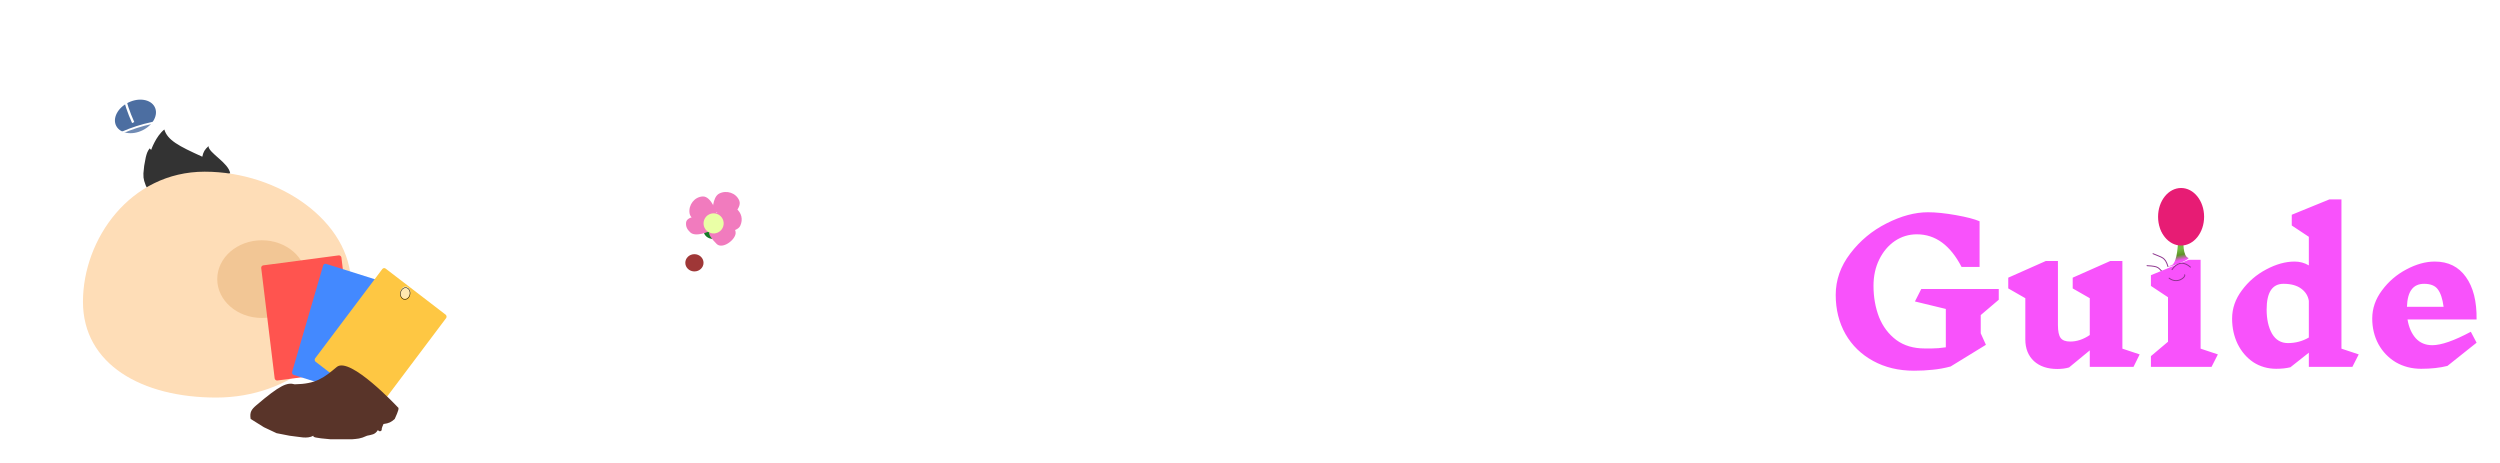 <svg width="5213" height="965" viewBox="0 0 5213 965" fill="none" xmlns="http://www.w3.org/2000/svg">
<g filter="url(#filter0_i_56_5)">
<ellipse cx="44.73" cy="32.526" rx="44.73" ry="32.526" transform="matrix(0.895 -0.445 0.465 0.885 230.292 251.877)" fill="#4C6EA1"/>
</g>
<path d="M277.707 255.57C199.441 81.325 341.537 53.767 359.375 70.676" stroke="white" stroke-width="5"/>
<path d="M303.891 328.346C305.85 320.678 306.887 316.365 311.969 309.423L315.201 312.577C315.201 312.577 324.895 284.192 342.667 270C349.13 292.077 372.328 304.475 421.835 326.769C423.976 316.416 427.067 311.738 434.76 304.692C434.76 318.884 476.768 339.384 479.999 361.461L391.137 393L307.122 393L303.891 386.692C302.629 382.997 301.922 380.926 300.66 377.231C299.326 372.061 298.839 368.796 299.044 361.461C299.676 354.294 300.031 350.607 300.66 345.692C301.433 340.714 301.983 337.495 303.891 328.346Z" fill="black"/>
<path d="M731.999 592.707C731.999 723.208 606.143 829 450.893 829C295.642 829 172.999 759.683 172.999 629.182C172.999 498.681 271.547 358 426.798 358C582.049 358 731.999 462.206 731.999 592.707Z" fill="#FED4A5"/>
<ellipse cx="545.999" cy="582" rx="93" ry="81" fill="#EFB87A"/>
<rect x="2.373" y="323.358" width="754" height="644" rx="322" transform="rotate(-12.017 2.373 323.358)" fill="white" fill-opacity="0.2"/>
<rect x="2.373" y="323.358" width="754" height="644" rx="322" transform="rotate(-12.017 2.373 323.358)" stroke="white" stroke-width="4"/>
<mask id="path-7-inside-1_56_5" fill="white">
<rect width="168.739" height="241.826" rx="5" transform="matrix(0.991 -0.131 0.121 0.993 544.09 625.962)"/>
</mask>
<g filter="url(#filter2_i_56_5)">
<rect width="168.739" height="241.826" rx="5" transform="matrix(0.991 -0.131 0.121 0.993 544.09 625.962)" fill="#FF544F"/>
</g>
<rect width="168.739" height="241.826" rx="5" transform="matrix(0.991 -0.131 0.121 0.993 544.09 625.962)" stroke="black" stroke-width="20" mask="url(#path-7-inside-1_56_5)"/>
<mask id="path-8-inside-2_56_5" fill="white">
<rect width="169.209" height="241.2" rx="5" transform="matrix(0.954 0.301 -0.28 0.96 658.253 593.736)"/>
</mask>
<g filter="url(#filter3_i_56_5)">
<rect width="169.209" height="241.2" rx="5" transform="matrix(0.954 0.301 -0.28 0.96 658.253 593.736)" fill="#4389FF"/>
</g>
<rect width="169.209" height="241.2" rx="5" transform="matrix(0.954 0.301 -0.28 0.96 658.253 593.736)" stroke="black" stroke-width="20" mask="url(#path-8-inside-2_56_5)"/>
<mask id="path-9-inside-3_56_5" fill="white">
<rect width="167.871" height="243.079" rx="5" transform="matrix(0.793 0.609 -0.601 0.799 763.177 612.026)"/>
</mask>
<g filter="url(#filter4_i_56_5)">
<rect width="167.871" height="243.079" rx="5" transform="matrix(0.793 0.609 -0.601 0.799 763.177 612.026)" fill="#FEC743"/>
</g>
<rect width="167.871" height="243.079" rx="5" transform="matrix(0.793 0.609 -0.601 0.799 763.177 612.026)" stroke="black" stroke-width="20" mask="url(#path-9-inside-3_56_5)"/>
<g filter="url(#filter5_d_56_5)">
<circle cx="366" cy="75" r="10" fill="white" fill-opacity="0.97" shape-rendering="crispEdges"/>
</g>
<g filter="url(#filter6_d_56_5)">
<path d="M541.396 838.123C591.057 795.723 605.926 789.86 621.604 794.364C665.673 793.56 681.686 781.408 709.162 758.275C736.638 735.142 836.438 842.129 836.438 842.129C839.725 843.446 837.913 849.398 830.119 866.542C823.028 873.101 818.104 875.675 806.65 877.157C802.886 885.509 802.647 887.507 803.039 889.894C800.391 892.798 798.754 893.577 794.915 889.894C788.75 899.577 782.331 899.274 772.348 901.57C757.986 908.316 752.157 907.877 740.755 909H696.525C662.857 906.167 659.527 904.525 660.418 901.57C647.123 908.882 631.975 903.747 610.772 901.57L583.692 896.263L557.367 883.879L529.628 866.542C527.333 852.418 531.327 846.818 541.396 838.123Z" fill="#593429"/>
</g>
<path d="M845.336 612.206C846.343 626.165 846.331 633.857 843.986 647.034C839.277 666.505 835.778 673.627 829.749 687.262L815.347 676.69C823.672 668.505 828.479 661.845 837.399 644.866C842.45 630.396 843.434 623.908 845.336 612.206Z" fill="#FEC743"/>
<g filter="url(#filter7_i_56_5)">
<ellipse cx="10.477" cy="12.818" rx="10.477" ry="12.818" transform="matrix(0.991 0.137 -0.151 0.988 836.571 598)" fill="#FFE8B0"/>
</g>
<path d="M846.873 599.934C852.242 600.68 855.935 606.659 854.89 613.482C853.846 620.304 848.513 625.032 843.144 624.286C837.775 623.541 834.082 617.561 835.127 610.738C836.171 603.916 841.504 599.189 846.873 599.934Z" stroke="black"/>
<g filter="url(#filter8_d_56_5)">
<path d="M1471 442H1483C1496.57 494.454 1503.07 515.949 1507.5 503L1432.5 528.5C1432.5 528.5 1454.61 509.252 1461 492.5C1464.58 483.109 1466 467.25 1466 467.25L1471 442Z" fill="white"/>
<path d="M4520.7 518.922C4514.5 498.5 4508.5 500.5 4489.5 492" stroke="#8B328C" stroke-width="2" stroke-linecap="round"/>
<path d="M4510.7 531.394C4499.5 521.5 4503.22 518.264 4477 517" stroke="#8B328C" stroke-width="2" stroke-linecap="round"/>
<g filter="url(#filter9_d_56_5)">
<path d="M1264.2 570.8C1282.33 570.8 1296.6 565.867 1307 556C1317.67 546.133 1323 532.533 1323 515.2C1323 490.667 1316.73 470.667 1304.2 455.2C1291.93 439.467 1273.93 431.6 1250.2 431.6C1232.07 431.6 1215.53 436.8 1200.6 447.2V691.2L1262.6 708.4L1254.6 724.4H1113V712L1150.6 682.4V439.2L1109 425.6L1117 409.6H1163.4C1189.27 409.6 1214.73 408.8 1239.8 407.2C1258.47 406.133 1272.2 405.6 1281 405.6C1299.67 405.6 1316.2 409.6 1330.6 417.6C1345.27 425.333 1356.6 436.133 1364.6 450C1372.6 463.867 1376.6 479.2 1376.6 496C1376.6 514.667 1369.8 532.267 1356.2 548.8C1342.6 565.333 1325.27 578.267 1304.2 587.6C1283.13 596.933 1262.47 601.067 1242.2 600L1223.4 586.4L1231.4 570.4H1263.8L1264.2 570.8ZM1534.32 724H1422.72V711.6L1458.32 683.6V566.8L1422.72 542V529.6L1491.12 504H1506.32V694L1542.32 708L1534.32 724ZM1480.72 384C1488.72 384 1495.25 386.933 1500.32 392.8C1505.65 398.667 1508.32 406 1508.32 414.8C1508.32 420.933 1506.45 426.8 1502.72 432.4C1498.99 437.733 1494.32 442 1488.72 445.2C1483.12 448.4 1477.65 450 1472.32 450C1464.32 450 1457.65 447.067 1452.32 441.2C1447.25 435.333 1444.72 428 1444.72 419.2C1444.72 413.067 1446.59 407.333 1450.32 402C1454.05 396.4 1458.72 392 1464.32 388.8C1469.92 385.6 1475.39 384 1480.72 384ZM1689.79 708L1681.79 724H1570.19V711.6L1605.79 683.6V437.6L1570.19 412.8V400.4L1638.59 374.8H1653.79V694L1689.79 708ZM1817.79 724H1750.19L1674.99 618.4L1749.79 555.6L1711.39 527.6L1719.39 511.6H1814.99V524L1722.19 602L1789.79 694L1825.79 708L1817.79 724ZM2229.97 724H2153.97V589.2C2153.97 574.533 2151.7 564.267 2147.17 558.4C2142.64 552.533 2134.5 549.6 2122.77 549.6C2114.5 549.6 2106.37 551.2 2098.37 554.4C2090.37 557.333 2080.9 563.333 2069.97 572.4V694L2105.97 708L2097.97 724H2021.97V589.2C2021.97 574.533 2019.7 564.267 2015.17 558.4C2010.64 552.533 2002.5 549.6 1990.77 549.6C1982.5 549.6 1974.37 551.2 1966.37 554.4C1958.37 557.333 1948.9 563.333 1937.97 572.4V694L1973.97 708L1965.97 724H1854.37V711.6L1889.97 683.6V570.4L1854.37 549.6V537.2L1922.77 503.6L1935.57 554.8L1988.77 510.4C1994.37 508.267 2001.7 507.2 2010.77 507.2C2026.24 507.2 2039.04 511.467 2049.17 520C2059.3 528.267 2065.7 539.733 2068.37 554.4L2120.37 510.8C2125.97 508.667 2133.3 507.6 2142.37 507.6C2160.5 507.6 2174.9 513.2 2185.57 524.4C2196.24 535.333 2201.57 550.267 2201.57 569.2V694L2237.97 708L2229.97 724ZM2381.19 724H2269.59V711.6L2305.19 683.6V566.8L2269.59 542V529.6L2337.99 504H2353.19V694L2389.19 708L2381.19 724ZM2327.59 384C2335.59 384 2342.13 386.933 2347.19 392.8C2352.53 398.667 2355.19 406 2355.19 414.8C2355.19 420.933 2353.33 426.8 2349.59 432.4C2345.86 437.733 2341.19 442 2335.59 445.2C2329.99 448.4 2324.53 450 2319.19 450C2311.19 450 2304.53 447.067 2299.19 441.2C2294.13 435.333 2291.59 428 2291.59 419.2C2291.59 413.067 2293.46 407.333 2297.19 402C2300.93 396.4 2305.59 392 2311.19 388.8C2316.79 385.6 2322.26 384 2327.59 384ZM2603.06 401.6C2617.2 401.6 2633.46 403.6 2651.86 407.6C2670.53 411.6 2684.13 415.867 2692.66 420.4V498H2677.46C2652.93 456.133 2620.4 435.2 2579.86 435.2C2562.26 435.2 2546.13 440.4 2531.46 450.8C2517.06 460.933 2505.73 475.2 2497.46 493.6C2489.2 511.733 2485.06 532.133 2485.06 554.8C2485.06 580.933 2489.06 604.8 2497.06 626.4C2505.33 648 2517.73 665.333 2534.26 678.4C2551.06 691.467 2571.73 698 2596.26 698C2618.93 698 2651.46 680.933 2693.86 646.8L2705.86 666L2632.26 723.2C2622.4 726.667 2612.8 728.933 2603.46 730C2594.4 731.333 2584.53 732 2573.86 732C2545.86 732 2521.06 725.2 2499.46 711.6C2477.86 698 2461.06 679.333 2449.06 655.6C2437.06 631.6 2431.06 604.4 2431.06 574C2431.06 542.8 2440.13 514 2458.26 487.6C2476.4 460.933 2498.93 440 2525.86 424.8C2552.8 409.333 2578.53 401.6 2603.06 401.6ZM2961.59 724H2885.59V689.2L2840.39 724.8C2835.05 726.933 2828.39 728 2820.39 728C2797.45 728 2780.79 722.267 2770.39 710.8C2760.25 699.333 2755.19 685.6 2755.19 669.6C2755.19 660 2758.65 650.533 2765.59 641.2C2772.52 631.867 2782.39 623.067 2795.19 614.8H2885.59V589.2C2885.59 571.867 2880.92 559.6 2871.59 552.4C2862.52 545.2 2849.99 541.6 2833.99 541.6C2817.45 541.6 2797.19 551.6 2773.19 571.6L2761.19 556.4L2818.79 510.8C2829.45 508.667 2842.25 507.6 2857.19 507.6C2881.45 507.6 2900.25 513.6 2913.59 525.6C2926.92 537.333 2933.59 554.533 2933.59 577.2V694L2969.59 708L2961.59 724ZM2833.19 694C2849.45 694 2866.92 686.533 2885.59 671.6V631.2H2814.79C2811.32 635.467 2808.79 639.733 2807.19 644C2805.85 648.267 2805.19 652.933 2805.19 658C2805.19 667.867 2807.72 676.4 2812.79 683.6C2817.85 690.533 2824.65 694 2833.19 694ZM3146.03 508C3154.83 508 3162.56 510.4 3169.23 515.2C3175.89 520 3181.09 526.667 3184.83 535.2L3158.43 568.4H3143.23C3142.16 561.733 3140.16 557.067 3137.23 554.4C3134.56 551.467 3130.83 550 3126.03 550C3120.16 550 3113.89 551.6 3107.23 554.8C3100.83 557.733 3093.49 563.467 3085.22 572V691.2L3141.23 708.4L3133.23 724.4H3001.63V712L3037.23 684V570.8L3001.63 550V537.6L3070.03 504L3082.42 553.2L3124.03 510.8C3129.63 508.667 3136.96 507.6 3146.03 507.6V508ZM3450.65 724H3374.65V695.2L3337.45 724.8C3328.91 726.933 3318.65 728 3306.65 728C3289.05 728 3273.18 723.467 3259.05 714.4C3245.18 705.067 3234.25 692.533 3226.25 676.8C3218.51 661.067 3214.65 643.733 3214.65 624.8C3214.65 604.267 3220.91 585.067 3233.45 567.2C3245.98 549.067 3261.58 534.667 3280.25 524C3299.18 513.067 3317.45 507.6 3335.05 507.6C3349.71 507.6 3363.05 511.733 3375.05 520V437.6L3339.45 412.8V400.4L3407.85 374.8H3423.05V694L3458.65 708L3450.65 724ZM3327.05 694C3335.05 694 3342.65 692.933 3349.85 690.8C3357.31 688.4 3365.58 684 3374.65 677.6V586.4C3373.05 573.067 3366.78 562.267 3355.85 554C3345.18 545.467 3330.51 541.2 3311.85 541.2C3281.71 541.2 3266.65 562.667 3266.65 605.6C3266.65 630.667 3271.85 651.733 3282.25 668.8C3292.65 685.6 3307.58 694 3327.05 694ZM3619.88 680.8C3619.88 673.333 3615.74 666.533 3607.48 660.4C3599.21 654 3586.54 646.4 3569.48 637.6C3555.61 630.4 3544.41 624.133 3535.88 618.8C3527.34 613.467 3520.01 607.333 3513.88 600.4C3508.01 593.2 3505.08 585.467 3505.08 577.2C3505.08 567.6 3509.08 557.333 3517.08 546.4C3525.08 535.467 3534.94 526.267 3546.68 518.8C3558.41 511.333 3569.34 507.6 3579.48 507.6C3591.74 507.6 3605.88 509.2 3621.88 512.4C3638.14 515.333 3649.88 518.667 3657.08 522.4V584H3641.88C3633.34 567.467 3623.48 554.667 3612.28 545.6C3601.08 536.267 3589.61 531.6 3577.88 531.6C3569.61 531.6 3562.94 533.867 3557.88 538.4C3552.81 542.667 3550.28 548.133 3550.28 554.8C3550.28 563.067 3554.54 570.533 3563.08 577.2C3571.88 583.6 3585.08 591.2 3602.68 600C3616.28 606.933 3627.21 612.933 3635.48 618C3643.74 623.067 3650.68 629.067 3656.28 636C3662.14 642.667 3665.08 650.133 3665.08 658.4C3665.08 668.267 3660.81 678.667 3652.28 689.6C3644.01 700.267 3633.74 709.333 3621.48 716.8C3609.48 724.267 3598.41 728 3588.28 728C3575.21 728 3559.61 726.533 3541.48 723.6C3523.61 720.4 3510.81 716.933 3503.08 713.2V651.6H3518.28C3527.61 668.133 3538.68 681.067 3551.48 690.4C3564.28 699.467 3577.21 704 3590.28 704C3599.08 704 3606.14 701.733 3611.48 697.2C3617.08 692.667 3619.88 687.2 3619.88 680.8Z" fill="white"/>
<path d="M4130.23 654L4141.03 678L4067.43 723.2C4054.37 726.667 4041.83 728.933 4029.83 730C4017.83 731.333 4004.9 732 3991.03 732C3959.03 732 3930.63 725.2 3905.83 711.6C3881.03 698 3861.83 679.333 3848.23 655.6C3834.63 631.6 3827.83 604.4 3827.83 574C3827.83 542.8 3837.97 514 3858.23 487.6C3878.5 460.933 3903.7 440 3933.83 424.8C3964.23 409.333 3993.03 401.6 4020.23 401.6C4036.77 401.6 4056.23 403.6 4078.63 407.6C4101.03 411.6 4117.43 415.867 4127.83 420.4V515.6H4090.23C4066.77 470.267 4035.7 447.6 3997.03 447.6C3980.23 447.6 3964.9 452.267 3951.03 461.6C3937.43 470.933 3926.63 483.733 3918.63 500C3910.63 516.267 3906.63 534.533 3906.63 554.8C3906.63 578.533 3910.5 600.4 3918.23 620.4C3926.23 640.133 3938.23 656 3954.23 668C3970.23 679.733 3989.97 685.6 4013.43 685.6C4014.5 685.6 4019.43 685.6 4028.23 685.6C4037.03 685.6 4046.77 684.8 4057.43 683.2V603.2L3993.03 587.6L4006.23 561.6H4167.83V584L4130.23 616V654ZM4448.8 724H4357.6V689.6L4314.4 725.2C4307.2 727.333 4299.06 728.4 4290 728.4C4269.46 728.4 4253.2 722.933 4241.2 712C4229.2 700.8 4223.2 685.733 4223.2 666.8V580.8L4187.6 560.4V538L4266 503.2H4291.2V636.8C4291.2 649.6 4293.06 658.533 4296.8 663.6C4300.53 668.667 4307.2 671.2 4316.8 671.2C4330.66 671.2 4344.26 666.667 4357.6 657.6V580.8L4322 560.4V538L4400.4 503.2H4425.6V686L4461.6 698L4448.8 724ZM4611.51 724H4485.11V701.6L4520.71 671.6V578.8L4485.11 555.2V532.8L4563.51 500.8H4588.71V686L4624.71 698L4611.51 724ZM4554.31 380.4C4565.77 380.4 4575.11 384.133 4582.31 391.6C4589.77 398.8 4593.51 407.867 4593.51 418.8C4593.51 426.533 4590.84 433.733 4585.51 440.4C4580.17 447.067 4573.51 452.4 4565.51 456.4C4557.51 460.4 4549.77 462.4 4542.31 462.4C4531.11 462.4 4521.77 458.8 4514.31 451.6C4507.11 444.133 4503.51 434.933 4503.51 424C4503.51 416.267 4506.17 409.067 4511.51 402.4C4516.84 395.733 4523.37 390.4 4531.11 386.4C4539.11 382.4 4546.84 380.4 4554.31 380.4ZM4905.19 724H4814.39V694.4L4775.99 724.8C4767.45 726.933 4757.59 728 4746.39 728C4728.79 728 4712.92 723.467 4698.79 714.4C4684.92 705.067 4673.99 692.4 4665.99 676.4C4658.25 660.4 4654.39 642.667 4654.39 623.2C4654.39 602.133 4661.19 582.533 4674.79 564.4C4688.39 546 4705.32 531.467 4725.59 520.8C4746.12 509.867 4765.85 504.4 4784.79 504.4C4795.45 504.4 4805.32 507.067 4814.39 512.4V452.8L4778.79 429.2V406.8L4857.19 374.8H4882.39V686L4918.39 698L4905.19 724ZM4770.79 674.4C4786.52 674.4 4801.05 670.533 4814.39 662.8V586.4C4812.79 576 4807.45 567.467 4798.39 560.8C4789.32 554.133 4777.05 550.8 4761.59 550.8C4738.12 550.8 4726.39 568.667 4726.39 604.4C4726.39 624.667 4730.12 641.467 4737.59 654.8C4745.32 667.867 4756.39 674.4 4770.79 674.4ZM5076.98 504.4C5104.98 504.4 5126.58 515.067 5141.78 536.4C5157.24 557.733 5164.71 587.333 5164.18 625.2H5020.18C5022.84 641.467 5028.58 654.533 5037.38 664.4C5046.18 674 5057.64 678.8 5071.78 678.8C5090.44 678.8 5117.24 669.467 5152.18 650.8L5164.18 673.6L5103.38 722C5087.64 726 5069.38 728 5048.58 728C5029.11 728 5011.51 723.467 4995.78 714.4C4980.31 705.067 4968.18 692.4 4959.38 676.4C4950.84 660.4 4946.58 642.667 4946.58 623.2C4946.58 602.133 4953.38 582.533 4966.98 564.4C4980.58 546 4997.51 531.467 5017.78 520.8C5038.31 509.867 5058.04 504.4 5076.98 504.4ZM5054.98 550.8C5043.24 550.8 5034.44 554.8 5028.58 562.8C5022.71 570.533 5019.51 582.533 5018.98 598.8H5095.38C5093.24 582.267 5089.24 570.133 5083.38 562.4C5077.78 554.667 5068.18 550.8 5054.58 550.8H5054.98Z" fill="#F852FB"/>
</g>
<path d="M4553 464.5L4541.5 472C4540.61 479.855 4538.86 516.827 4525 517C4512.84 524.665 4565.5 505.5 4563.5 501C4550.87 497.334 4553 464.5 4553 464.5Z" fill="url(#paint0_linear_56_5)"/>
<g filter="url(#filter10_g_56_5)">
<ellipse cx="4548" cy="415" rx="48" ry="60" fill="#E71C74"/>
</g>
<g filter="url(#filter11_i_56_5)">
<ellipse cx="1454" cy="518" rx="19" ry="18" fill="#8E1414" fill-opacity="0.85"/>
</g>
<path d="M4555.5 536C4558 541 4540 556 4523 543" stroke="#8B328C" stroke-width="2" stroke-linecap="round"/>
<path d="M4567.5 520C4556.3 510.105 4542.12 506.733 4529.11 525.233" stroke="#8B328C" stroke-width="2" stroke-linecap="round"/>
<ellipse cx="1484.41" cy="445.812" rx="17.5" ry="15" transform="rotate(19.271 1484.41 445.812)" fill="#157A27"/>
<g filter="url(#filter12_di_56_5)">
<path d="M1506.95 414.764C1506.95 414.764 1540.09 428.766 1538.97 446.273C1538.03 460.783 1511.3 480.263 1499.48 468.758C1487.65 457.253 1482.88 448.742 1483.54 444.262C1503.62 446.902 1511.19 426.032 1506.95 414.764Z" fill="#F17BBE"/>
</g>
<g filter="url(#filter13_i_56_5)">
<path d="M1478.83 405.723C1478.83 405.723 1477.85 373.334 1492.51 365.73C1507.94 357.72 1528.08 364.266 1534.54 380.409C1541.52 397.855 1508.49 420.862 1508.49 420.862C1503.48 406.399 1490.6 400.835 1478.83 405.723Z" fill="#F17BBE"/>
</g>
<g filter="url(#filter14_i_56_5)">
<path d="M1467.49 426.565C1467.49 426.565 1436.41 417.11 1433.86 400.787C1431.17 383.594 1443.81 366.599 1461.21 365.65C1480.01 364.624 1491.34 403.298 1491.34 403.298C1476 403.41 1466.6 413.841 1467.49 426.565Z" fill="#F17BBE"/>
</g>
<g filter="url(#filter15_di_56_5)">
<path d="M1490.96 404.469C1490.96 404.469 1523.51 379.715 1538.3 391.853C1549.34 400.918 1552.62 414.451 1546.71 427.463C1539.27 443.851 1502.24 439.551 1502.24 439.551C1516.97 423.216 1503.43 406.286 1490.96 404.469Z" fill="#F17BBE"/>
</g>
<g filter="url(#filter16_di_56_5)">
<path d="M1480.63 444.492C1480.63 444.492 1451.05 458.668 1439.31 447.526C1433 441.528 1429.67 435.659 1430.6 427C1432.33 410.805 1470.17 413.82 1470.17 413.82C1464.98 427.592 1468.49 439.318 1480.63 444.492Z" fill="#F17BBE"/>
</g>
<g filter="url(#filter17_dn_56_5)">
<circle cx="1488.03" cy="424.833" r="21" transform="rotate(19.271 1488.03 424.833)" fill="#EAFFA6"/>
</g>
</g>
<defs>
<filter id="filter0_i_56_5" x="239.648" y="207.753" width="88.66" height="88.016" filterUnits="userSpaceOnUse" color-interpolation-filters="sRGB">
<feFlood flood-opacity="0" result="BackgroundImageFix"/>
<feBlend mode="normal" in="SourceGraphic" in2="BackgroundImageFix" result="shape"/>
<feColorMatrix in="SourceAlpha" type="matrix" values="0 0 0 0 0 0 0 0 0 0 0 0 0 0 0 0 0 0 127 0" result="hardAlpha"/>
<feMorphology radius="17" operator="erode" in="SourceAlpha" result="effect1_innerShadow_56_5"/>
<feOffset dx="-3" dy="-18"/>
<feGaussianBlur stdDeviation="1.9"/>
<feComposite in2="hardAlpha" operator="arithmetic" k2="-1" k3="1"/>
<feColorMatrix type="matrix" values="0 0 0 0 0 0 0 0 0 0 0 0 0 0 0 0 0 0 0.25 0"/>
<feBlend mode="normal" in2="shape" result="effect1_innerShadow_56_5"/>
</filter>
<filter id="filter2_i_56_5" x="544.658" y="595.904" width="195.426" height="269.496" filterUnits="userSpaceOnUse" color-interpolation-filters="sRGB">
<feFlood flood-opacity="0" result="BackgroundImageFix"/>
<feBlend mode="normal" in="SourceGraphic" in2="BackgroundImageFix" result="shape"/>
<feColorMatrix in="SourceAlpha" type="matrix" values="0 0 0 0 0 0 0 0 0 0 0 0 0 0 0 0 0 0 127 0" result="hardAlpha"/>
<feOffset dy="-72"/>
<feGaussianBlur stdDeviation="4.3"/>
<feComposite in2="hardAlpha" operator="arithmetic" k2="-1" k3="1"/>
<feColorMatrix type="matrix" values="0 0 0 0 0 0 0 0 0 0 0 0 0 0 0 0 0 0 0.25 0"/>
<feBlend mode="normal" in2="shape" result="effect1_innerShadow_56_5"/>
</filter>
<filter id="filter3_i_56_5" x="591.997" y="585.908" width="235.546" height="288.988" filterUnits="userSpaceOnUse" color-interpolation-filters="sRGB">
<feFlood flood-opacity="0" result="BackgroundImageFix"/>
<feBlend mode="normal" in="SourceGraphic" in2="BackgroundImageFix" result="shape"/>
<feColorMatrix in="SourceAlpha" type="matrix" values="0 0 0 0 0 0 0 0 0 0 0 0 0 0 0 0 0 0 127 0" result="hardAlpha"/>
<feOffset dx="17" dy="-45"/>
<feGaussianBlur stdDeviation="4.55"/>
<feComposite in2="hardAlpha" operator="arithmetic" k2="-1" k3="1"/>
<feColorMatrix type="matrix" values="0 0 0 0 0 0 0 0 0 0 0 0 0 0 0 0 0 0 0.25 0"/>
<feBlend mode="normal" in2="shape" result="effect1_innerShadow_56_5"/>
</filter>
<filter id="filter4_i_56_5" x="619.143" y="614.043" width="275.18" height="292.539" filterUnits="userSpaceOnUse" color-interpolation-filters="sRGB">
<feFlood flood-opacity="0" result="BackgroundImageFix"/>
<feBlend mode="normal" in="SourceGraphic" in2="BackgroundImageFix" result="shape"/>
<feColorMatrix in="SourceAlpha" type="matrix" values="0 0 0 0 0 0 0 0 0 0 0 0 0 0 0 0 0 0 127 0" result="hardAlpha"/>
<feMorphology radius="25" operator="dilate" in="SourceAlpha" result="effect1_innerShadow_56_5"/>
<feOffset dx="37" dy="-55"/>
<feGaussianBlur stdDeviation="6.15"/>
<feComposite in2="hardAlpha" operator="arithmetic" k2="-1" k3="1"/>
<feColorMatrix type="matrix" values="0 0 0 0 0 0 0 0 0 0 0 0 0 0 0 0 0 0 0.25 0"/>
<feBlend mode="normal" in2="shape" result="effect1_innerShadow_56_5"/>
</filter>
<filter id="filter5_d_56_5" x="299.7" y="0.7" width="148.6" height="148.6" filterUnits="userSpaceOnUse" color-interpolation-filters="sRGB">
<feFlood flood-opacity="0" result="BackgroundImageFix"/>
<feColorMatrix in="SourceAlpha" type="matrix" values="0 0 0 0 0 0 0 0 0 0 0 0 0 0 0 0 0 0 127 0" result="hardAlpha"/>
<feMorphology radius="46" operator="dilate" in="SourceAlpha" result="effect1_dropShadow_56_5"/>
<feOffset dx="8"/>
<feGaussianBlur stdDeviation="9.15"/>
<feComposite in2="hardAlpha" operator="out"/>
<feColorMatrix type="matrix" values="0 0 0 0 1 0 0 0 0 0 0 0 0 0 0 0 0 0 0.25 0"/>
<feBlend mode="normal" in2="BackgroundImageFix" result="effect1_dropShadow_56_5"/>
<feBlend mode="normal" in="SourceGraphic" in2="effect1_dropShadow_56_5" result="shape"/>
</filter>
<filter id="filter6_d_56_5" x="517.999" y="755" width="320" height="165" filterUnits="userSpaceOnUse" color-interpolation-filters="sRGB">
<feFlood flood-opacity="0" result="BackgroundImageFix"/>
<feColorMatrix in="SourceAlpha" type="matrix" values="0 0 0 0 0 0 0 0 0 0 0 0 0 0 0 0 0 0 127 0" result="hardAlpha"/>
<feOffset dx="-7" dy="7"/>
<feGaussianBlur stdDeviation="2"/>
<feComposite in2="hardAlpha" operator="out"/>
<feColorMatrix type="matrix" values="0 0 0 0 0 0 0 0 0 0 0 0 0 0 0 0 0 0 0.25 0"/>
<feBlend mode="normal" in2="BackgroundImageFix" result="effect1_dropShadow_56_5"/>
<feBlend mode="normal" in="SourceGraphic" in2="effect1_dropShadow_56_5" result="shape"/>
</filter>
<filter id="filter7_i_56_5" x="834.45" y="597.357" width="21.118" height="27.506" filterUnits="userSpaceOnUse" color-interpolation-filters="sRGB">
<feFlood flood-opacity="0" result="BackgroundImageFix"/>
<feBlend mode="normal" in="SourceGraphic" in2="BackgroundImageFix" result="shape"/>
<feColorMatrix in="SourceAlpha" type="matrix" values="0 0 0 0 0 0 0 0 0 0 0 0 0 0 0 0 0 0 127 0" result="hardAlpha"/>
<feMorphology radius="2" operator="dilate" in="SourceAlpha" result="effect1_innerShadow_56_5"/>
<feOffset dy="-2"/>
<feGaussianBlur stdDeviation="3.9"/>
<feComposite in2="hardAlpha" operator="arithmetic" k2="-1" k3="1"/>
<feColorMatrix type="matrix" values="0 0 0 0 0 0 0 0 0 0 0 0 0 0 0 0 0 0 0.25 0"/>
<feBlend mode="normal" in2="shape" result="effect1_innerShadow_56_5"/>
</filter>
<filter id="filter8_d_56_5" x="1100.6" y="355" width="4072.77" height="422.4" filterUnits="userSpaceOnUse" color-interpolation-filters="sRGB">
<feFlood flood-opacity="0" result="BackgroundImageFix"/>
<feColorMatrix in="SourceAlpha" type="matrix" values="0 0 0 0 0 0 0 0 0 0 0 0 0 0 0 0 0 0 127 0" result="hardAlpha"/>
<feOffset dy="37"/>
<feGaussianBlur stdDeviation="4.2"/>
<feComposite in2="hardAlpha" operator="out"/>
<feColorMatrix type="matrix" values="0 0 0 0 0 0 0 0 0 0 0 0 0 0 0 0 0 0 1 0"/>
<feBlend mode="normal" in2="BackgroundImageFix" result="effect1_dropShadow_56_5"/>
<feBlend mode="normal" in="SourceGraphic" in2="effect1_dropShadow_56_5" result="shape"/>
</filter>
<filter id="filter9_d_56_5" x="1105" y="374.8" width="4063.97" height="365.2" filterUnits="userSpaceOnUse" color-interpolation-filters="sRGB">
<feFlood flood-opacity="0" result="BackgroundImageFix"/>
<feColorMatrix in="SourceAlpha" type="matrix" values="0 0 0 0 0 0 0 0 0 0 0 0 0 0 0 0 0 0 127 0" result="hardAlpha"/>
<feOffset dy="4"/>
<feGaussianBlur stdDeviation="2"/>
<feComposite in2="hardAlpha" operator="out"/>
<feColorMatrix type="matrix" values="0 0 0 0 0 0 0 0 0 0 0 0 0 0 0 0 0 0 1 0"/>
<feBlend mode="normal" in2="BackgroundImageFix" result="effect1_dropShadow_56_5"/>
<feBlend mode="normal" in="SourceGraphic" in2="effect1_dropShadow_56_5" result="shape"/>
</filter>
<filter id="filter10_g_56_5" x="4496" y="351" width="104" height="128" filterUnits="userSpaceOnUse" color-interpolation-filters="sRGB">
<feFlood flood-opacity="0" result="BackgroundImageFix"/>
<feBlend mode="normal" in="SourceGraphic" in2="BackgroundImageFix" result="shape"/>
<feTurbulence type="fractalNoise" baseFrequency="0.25 0.25" numOctaves="3" seed="7242" />
<feDisplacementMap in="shape" scale="8" xChannelSelector="R" yChannelSelector="G" result="displacedImage" width="100%" height="100%" />
<feMerge result="effect1_texture_56_5">
<feMergeNode in="displacedImage"/>
</feMerge>
</filter>
<filter id="filter11_i_56_5" x="1435" y="500" width="38" height="36" filterUnits="userSpaceOnUse" color-interpolation-filters="sRGB">
<feFlood flood-opacity="0" result="BackgroundImageFix"/>
<feBlend mode="normal" in="SourceGraphic" in2="BackgroundImageFix" result="shape"/>
<feColorMatrix in="SourceAlpha" type="matrix" values="0 0 0 0 0 0 0 0 0 0 0 0 0 0 0 0 0 0 127 0" result="hardAlpha"/>
<feMorphology radius="6" operator="dilate" in="SourceAlpha" result="effect1_innerShadow_56_5"/>
<feOffset dx="-6" dy="-7"/>
<feGaussianBlur stdDeviation="2"/>
<feComposite in2="hardAlpha" operator="arithmetic" k2="-1" k3="1"/>
<feColorMatrix type="matrix" values="0 0 0 0 0 0 0 0 0 0 0 0 0 0 0 0 0 0 0.25 0"/>
<feBlend mode="normal" in2="shape" result="effect1_innerShadow_56_5"/>
</filter>
<filter id="filter12_di_56_5" x="1478.48" y="413.764" width="64.513" height="66.476" filterUnits="userSpaceOnUse" color-interpolation-filters="sRGB">
<feFlood flood-opacity="0" result="BackgroundImageFix"/>
<feColorMatrix in="SourceAlpha" type="matrix" values="0 0 0 0 0 0 0 0 0 0 0 0 0 0 0 0 0 0 127 0" result="hardAlpha"/>
<feOffset dy="4"/>
<feGaussianBlur stdDeviation="2"/>
<feComposite in2="hardAlpha" operator="out"/>
<feColorMatrix type="matrix" values="0 0 0 0 0 0 0 0 0 0 0 0 0 0 0 0 0 0 0.25 0"/>
<feBlend mode="normal" in2="BackgroundImageFix" result="effect1_dropShadow_56_5"/>
<feBlend mode="normal" in="SourceGraphic" in2="effect1_dropShadow_56_5" result="shape"/>
<feColorMatrix in="SourceAlpha" type="matrix" values="0 0 0 0 0 0 0 0 0 0 0 0 0 0 0 0 0 0 127 0" result="hardAlpha"/>
<feOffset dx="-5" dy="-1"/>
<feGaussianBlur stdDeviation="3.6"/>
<feComposite in2="hardAlpha" operator="arithmetic" k2="-1" k3="1"/>
<feColorMatrix type="matrix" values="0 0 0 0 0 0 0 0 0 0 0 0 0 0 0 0 0 0 0.25 0"/>
<feBlend mode="normal" in2="shape" result="effect2_innerShadow_56_5"/>
</filter>
<filter id="filter13_i_56_5" x="1478.81" y="362.313" width="60.694" height="59.549" filterUnits="userSpaceOnUse" color-interpolation-filters="sRGB">
<feFlood flood-opacity="0" result="BackgroundImageFix"/>
<feBlend mode="normal" in="SourceGraphic" in2="BackgroundImageFix" result="shape"/>
<feColorMatrix in="SourceAlpha" type="matrix" values="0 0 0 0 0 0 0 0 0 0 0 0 0 0 0 0 0 0 127 0" result="hardAlpha"/>
<feOffset dx="7" dy="1"/>
<feGaussianBlur stdDeviation="2"/>
<feComposite in2="hardAlpha" operator="arithmetic" k2="-1" k3="1"/>
<feColorMatrix type="matrix" values="0 0 0 0 0 0 0 0 0 0 0 0 0 0 0 0 0 0 0.25 0"/>
<feBlend mode="normal" in2="shape" result="effect1_innerShadow_56_5"/>
</filter>
<filter id="filter14_i_56_5" x="1433.49" y="365.63" width="61.846" height="67.935" filterUnits="userSpaceOnUse" color-interpolation-filters="sRGB">
<feFlood flood-opacity="0" result="BackgroundImageFix"/>
<feBlend mode="normal" in="SourceGraphic" in2="BackgroundImageFix" result="shape"/>
<feColorMatrix in="SourceAlpha" type="matrix" values="0 0 0 0 0 0 0 0 0 0 0 0 0 0 0 0 0 0 127 0" result="hardAlpha"/>
<feOffset dx="4" dy="7"/>
<feGaussianBlur stdDeviation="4.45"/>
<feComposite in2="hardAlpha" operator="arithmetic" k2="-1" k3="1"/>
<feColorMatrix type="matrix" values="0 0 0 0 0 0 0 0 0 0 0 0 0 0 0 0 0 0 0.25 0"/>
<feBlend mode="normal" in2="shape" result="effect1_innerShadow_56_5"/>
</filter>
<filter id="filter15_di_56_5" x="1486.96" y="388.504" width="66.654" height="59.557" filterUnits="userSpaceOnUse" color-interpolation-filters="sRGB">
<feFlood flood-opacity="0" result="BackgroundImageFix"/>
<feColorMatrix in="SourceAlpha" type="matrix" values="0 0 0 0 0 0 0 0 0 0 0 0 0 0 0 0 0 0 127 0" result="hardAlpha"/>
<feOffset dy="4"/>
<feGaussianBlur stdDeviation="2"/>
<feComposite in2="hardAlpha" operator="out"/>
<feColorMatrix type="matrix" values="0 0 0 0 0 0 0 0 0 0 0 0 0 0 0 0 0 0 0.25 0"/>
<feBlend mode="normal" in2="BackgroundImageFix" result="effect1_dropShadow_56_5"/>
<feBlend mode="normal" in="SourceGraphic" in2="effect1_dropShadow_56_5" result="shape"/>
<feColorMatrix in="SourceAlpha" type="matrix" values="0 0 0 0 0 0 0 0 0 0 0 0 0 0 0 0 0 0 127 0" result="hardAlpha"/>
<feOffset dx="-3" dy="2"/>
<feGaussianBlur stdDeviation="9.55"/>
<feComposite in2="hardAlpha" operator="arithmetic" k2="-1" k3="1"/>
<feColorMatrix type="matrix" values="0 0 0 0 0 0 0 0 0 0 0 0 0 0 0 0 0 0 0.25 0"/>
<feBlend mode="normal" in2="shape" result="effect2_innerShadow_56_5"/>
</filter>
<filter id="filter16_di_56_5" x="1426.45" y="409.598" width="58.183" height="50.2" filterUnits="userSpaceOnUse" color-interpolation-filters="sRGB">
<feFlood flood-opacity="0" result="BackgroundImageFix"/>
<feColorMatrix in="SourceAlpha" type="matrix" values="0 0 0 0 0 0 0 0 0 0 0 0 0 0 0 0 0 0 127 0" result="hardAlpha"/>
<feOffset dy="4"/>
<feGaussianBlur stdDeviation="2"/>
<feComposite in2="hardAlpha" operator="out"/>
<feColorMatrix type="matrix" values="0 0 0 0 0 0 0 0 0 0 0 0 0 0 0 0 0 0 0.25 0"/>
<feBlend mode="normal" in2="BackgroundImageFix" result="effect1_dropShadow_56_5"/>
<feBlend mode="normal" in="SourceGraphic" in2="effect1_dropShadow_56_5" result="shape"/>
<feColorMatrix in="SourceAlpha" type="matrix" values="0 0 0 0 0 0 0 0 0 0 0 0 0 0 0 0 0 0 127 0" result="hardAlpha"/>
<feOffset dy="-4"/>
<feGaussianBlur stdDeviation="2"/>
<feComposite in2="hardAlpha" operator="arithmetic" k2="-1" k3="1"/>
<feColorMatrix type="matrix" values="0 0 0 0 0 0 0 0 0 0 0 0 0 0 0 0 0 0 0.25 0"/>
<feBlend mode="normal" in2="shape" result="effect2_innerShadow_56_5"/>
</filter>
<filter id="filter17_dn_56_5" x="1463.03" y="403.828" width="50.012" height="50.011" filterUnits="userSpaceOnUse" color-interpolation-filters="sRGB">
<feFlood flood-opacity="0" result="BackgroundImageFix"/>
<feColorMatrix in="SourceAlpha" type="matrix" values="0 0 0 0 0 0 0 0 0 0 0 0 0 0 0 0 0 0 127 0" result="hardAlpha"/>
<feOffset dy="4"/>
<feGaussianBlur stdDeviation="2"/>
<feComposite in2="hardAlpha" operator="out"/>
<feColorMatrix type="matrix" values="0 0 0 0 0 0 0 0 0 0 0 0 0 0 0 0 0 0 0.25 0"/>
<feBlend mode="normal" in2="BackgroundImageFix" result="effect1_dropShadow_56_5"/>
<feBlend mode="normal" in="SourceGraphic" in2="BackgroundImageFix" result="shape"/>
<feTurbulence type="fractalNoise" baseFrequency="10 10" stitchTiles="stitch" numOctaves="3" result="noise" seed="630" />
<feComponentTransfer in="noise" result="coloredNoise1">
<feFuncR type="linear" slope="2" intercept="-0.5" />
<feFuncG type="linear" slope="2" intercept="-0.5" />
<feFuncB type="linear" slope="2" intercept="-0.5" />
<feFuncA type="discrete" tableValues="0 0 0 0 0 0 0 0 0 0 0 0 1 1 1 1 1 1 1 1 1 1 1 1 1 1 1 1 1 1 1 1 1 1 1 1 1 1 0 0 0 0 0 0 0 0 0 0 0 0 0 0 0 0 0 0 0 0 0 0 0 0 0 0 0 0 0 0 0 0 0 0 0 0 0 0 0 0 0 0 0 0 0 0 0 0 0 0 0 0 0 0 0 0 0 0 0 0 0 0 "/>
</feComponentTransfer>
<feComposite operator="in" in2="shape" in="coloredNoise1" result="noise1Clipped" />
<feComponentTransfer in="noise1Clipped" result="color1">
<feFuncA type="table" tableValues="0 0.42" />
</feComponentTransfer>
<feMerge result="effect2_noise_56_5">
<feMergeNode in="shape" />
<feMergeNode in="color1" />
</feMerge>
<feBlend mode="normal" in="effect2_noise_56_5" in2="effect1_dropShadow_56_5" result="effect2_noise_56_5"/>
</filter>
<linearGradient id="paint0_linear_56_5" x1="4526.5" y1="552.5" x2="4508" y2="469.5" gradientUnits="userSpaceOnUse">
<stop offset="0.481" stop-color="#F852FB"/>
<stop offset="0.615" stop-color="#5F9327"/>
<stop offset="0.755" stop-color="#73B940"/>
</linearGradient>
</defs>
</svg>
